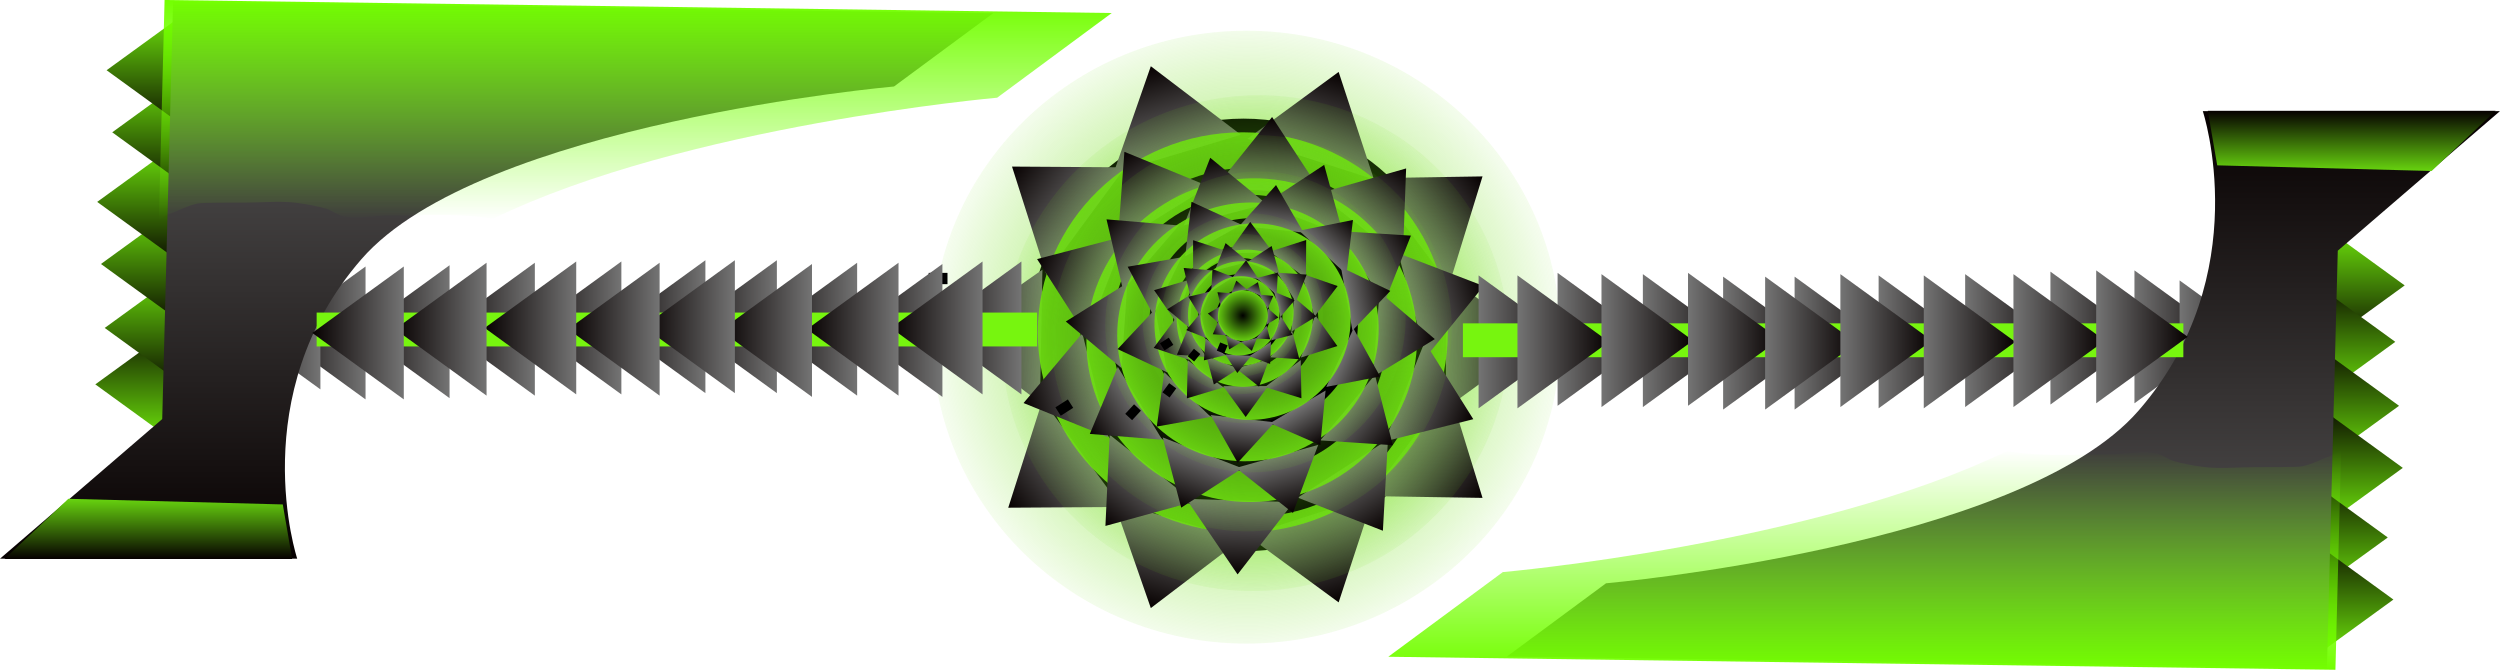 <svg version="1.1" xmlns="http://www.w3.org/2000/svg" xmlns:xlink="http://www.w3.org/1999/xlink" width="664.515" height="178.032" viewBox="0,0,664.515,178.032"><defs><radialGradient cx="247.949" cy="185.529" r="89.111" gradientUnits="userSpaceOnUse" id="color-1"><stop offset="0" stop-color="#6ede12"/><stop offset="1" stop-color="#6ede12" stop-opacity="0"/></radialGradient><linearGradient x1="300.978" y1="186.775" x2="325.311" y2="186.775" gradientUnits="userSpaceOnUse" id="color-2"><stop offset="0" stop-color="#747474"/><stop offset="1" stop-color="#060000"/></linearGradient><linearGradient x1="291.234" y1="157.406" x2="310.695" y2="142.798" gradientUnits="userSpaceOnUse" id="color-3"><stop offset="0" stop-color="#747474"/><stop offset="1" stop-color="#060000"/></linearGradient><linearGradient x1="265.013" y1="138.197" x2="272.449" y2="115.027" gradientUnits="userSpaceOnUse" id="color-4"><stop offset="0" stop-color="#747474"/><stop offset="1" stop-color="#060000"/></linearGradient><linearGradient x1="229.539" y1="136.815" x2="222.525" y2="113.515" gradientUnits="userSpaceOnUse" id="color-5"><stop offset="0" stop-color="#747474"/><stop offset="1" stop-color="#060000"/></linearGradient><linearGradient x1="205.226" y1="154.611" x2="185.629" y2="140.187" gradientUnits="userSpaceOnUse" id="color-6"><stop offset="0" stop-color="#747474"/><stop offset="1" stop-color="#060000"/></linearGradient><linearGradient x1="193.389" y1="185.256" x2="169.06" y2="184.814" gradientUnits="userSpaceOnUse" id="color-7"><stop offset="0" stop-color="#747474"/><stop offset="1" stop-color="#060000"/></linearGradient><linearGradient x1="291.234" y1="213.644" x2="310.695" y2="228.252" gradientUnits="userSpaceOnUse" id="color-8"><stop offset="0" stop-color="#747474"/><stop offset="1" stop-color="#060000"/></linearGradient><linearGradient x1="265.013" y1="232.854" x2="272.449" y2="256.023" gradientUnits="userSpaceOnUse" id="color-9"><stop offset="0" stop-color="#747474"/><stop offset="1" stop-color="#060000"/></linearGradient><linearGradient x1="229.539" y1="234.235" x2="222.525" y2="257.535" gradientUnits="userSpaceOnUse" id="color-10"><stop offset="0" stop-color="#747474"/><stop offset="1" stop-color="#060000"/></linearGradient><linearGradient x1="204.226" y1="216.439" x2="184.629" y2="230.864" gradientUnits="userSpaceOnUse" id="color-11"><stop offset="0" stop-color="#747474"/><stop offset="1" stop-color="#060000"/></linearGradient><radialGradient cx="246.978" cy="184.259" r="58.182" gradientUnits="userSpaceOnUse" id="color-12"><stop offset="0" stop-color="#6ede12" stop-opacity="0"/><stop offset="1" stop-color="#6ede12"/></radialGradient><radialGradient cx="250.374" cy="187.117" r="71.953" gradientUnits="userSpaceOnUse" id="color-13"><stop offset="0" stop-color="#6ede12"/><stop offset="1" stop-color="#6ede12" stop-opacity="0"/></radialGradient><linearGradient x1="291.995" y1="177.01" x2="310.974" y2="171.927" gradientUnits="userSpaceOnUse" id="color-14"><stop offset="0" stop-color="#747474"/><stop offset="1" stop-color="#060000"/></linearGradient><linearGradient x1="278.26" y1="156.14" x2="290.387" y2="140.681" gradientUnits="userSpaceOnUse" id="color-15"><stop offset="0" stop-color="#747474"/><stop offset="1" stop-color="#060000"/></linearGradient><linearGradient x1="253.796" y1="146.635" x2="254.755" y2="127.01" gradientUnits="userSpaceOnUse" id="color-16"><stop offset="0" stop-color="#747474"/><stop offset="1" stop-color="#060000"/></linearGradient><linearGradient x1="225.839" y1="152.968" x2="215.501" y2="136.26" gradientUnits="userSpaceOnUse" id="color-17"><stop offset="0" stop-color="#747474"/><stop offset="1" stop-color="#060000"/></linearGradient><linearGradient x1="210.593" y1="171.927" x2="192.295" y2="164.771" gradientUnits="userSpaceOnUse" id="color-18"><stop offset="0" stop-color="#747474"/><stop offset="1" stop-color="#060000"/></linearGradient><linearGradient x1="207.763" y1="198.302" x2="188.695" y2="203.04" gradientUnits="userSpaceOnUse" id="color-19"><stop offset="0" stop-color="#747474"/><stop offset="1" stop-color="#060000"/></linearGradient><linearGradient x1="290.009" y1="200.003" x2="308.239" y2="207.331" gradientUnits="userSpaceOnUse" id="color-20"><stop offset="0" stop-color="#747474"/><stop offset="1" stop-color="#060000"/></linearGradient><linearGradient x1="273.57" y1="220.463" x2="284.21" y2="236.981" gradientUnits="userSpaceOnUse" id="color-21"><stop offset="0" stop-color="#747474"/><stop offset="1" stop-color="#060000"/></linearGradient><linearGradient x1="246.19" y1="228.951" x2="245.588" y2="248.59" gradientUnits="userSpaceOnUse" id="color-22"><stop offset="0" stop-color="#747474"/><stop offset="1" stop-color="#060000"/></linearGradient><linearGradient x1="222.729" y1="220.36" x2="210.458" y2="235.704" gradientUnits="userSpaceOnUse" id="color-23"><stop offset="0" stop-color="#747474"/><stop offset="1" stop-color="#060000"/></linearGradient><radialGradient cx="249.352" cy="186.329" r="46.98" gradientUnits="userSpaceOnUse" id="color-24"><stop offset="0" stop-color="#6ede12" stop-opacity="0"/><stop offset="1" stop-color="#6ede12"/></radialGradient><radialGradient cx="249.308" cy="184.486" r="57.203" gradientUnits="userSpaceOnUse" id="color-25"><stop offset="0" stop-color="#6ede12"/><stop offset="1" stop-color="#6ede12" stop-opacity="0"/></radialGradient><linearGradient x1="278.472" y1="166.91" x2="291.657" y2="158.535" gradientUnits="userSpaceOnUse" id="color-26"><stop offset="0" stop-color="#747474"/><stop offset="1" stop-color="#060000"/></linearGradient><linearGradient x1="263.084" y1="154.349" x2="268.602" y2="139.736" gradientUnits="userSpaceOnUse" id="color-27"><stop offset="0" stop-color="#747474"/><stop offset="1" stop-color="#060000"/></linearGradient><linearGradient x1="242.264" y1="152.964" x2="238.319" y2="137.85" gradientUnits="userSpaceOnUse" id="color-28"><stop offset="0" stop-color="#747474"/><stop offset="1" stop-color="#060000"/></linearGradient><linearGradient x1="222.566" y1="164.425" x2="210.746" y2="154.213" gradientUnits="userSpaceOnUse" id="color-29"><stop offset="0" stop-color="#747474"/><stop offset="1" stop-color="#060000"/></linearGradient><linearGradient x1="215.516" y1="182.436" x2="199.932" y2="181.364" gradientUnits="userSpaceOnUse" id="color-30"><stop offset="0" stop-color="#747474"/><stop offset="1" stop-color="#060000"/></linearGradient><linearGradient x1="219.649" y1="203.115" x2="206.314" y2="211.249" gradientUnits="userSpaceOnUse" id="color-31"><stop offset="0" stop-color="#747474"/><stop offset="1" stop-color="#060000"/></linearGradient><linearGradient x1="282.439" y1="184.823" x2="298.012" y2="186.041" gradientUnits="userSpaceOnUse" id="color-32"><stop offset="0" stop-color="#747474"/><stop offset="1" stop-color="#060000"/></linearGradient><linearGradient x1="274.842" y1="204.257" x2="286.845" y2="214.252" gradientUnits="userSpaceOnUse" id="color-33"><stop offset="0" stop-color="#747474"/><stop offset="1" stop-color="#060000"/></linearGradient><linearGradient x1="256.095" y1="217.214" x2="260.314" y2="232.254" gradientUnits="userSpaceOnUse" id="color-34"><stop offset="0" stop-color="#747474"/><stop offset="1" stop-color="#060000"/></linearGradient><linearGradient x1="236.253" y1="216.283" x2="230.599" y2="230.844" gradientUnits="userSpaceOnUse" id="color-35"><stop offset="0" stop-color="#747474"/><stop offset="1" stop-color="#060000"/></linearGradient><radialGradient cx="248.345" cy="184.131" r="37.349" gradientUnits="userSpaceOnUse" id="color-36"><stop offset="0" stop-color="#6ede12" stop-opacity="0"/><stop offset="1" stop-color="#6ede12"/></radialGradient><radialGradient cx="250.34" cy="181.478" r="43.177" gradientUnits="userSpaceOnUse" id="color-37"><stop offset="0" stop-color="#6ede12"/><stop offset="1" stop-color="#6ede12" stop-opacity="0"/></radialGradient><linearGradient x1="268.241" y1="163.036" x2="276.253" y2="154.385" gradientUnits="userSpaceOnUse" id="color-38"><stop offset="0" stop-color="#747474"/><stop offset="1" stop-color="#060000"/></linearGradient><linearGradient x1="254.593" y1="156.831" x2="255.807" y2="145.103" gradientUnits="userSpaceOnUse" id="color-39"><stop offset="0" stop-color="#747474"/><stop offset="1" stop-color="#060000"/></linearGradient><linearGradient x1="239.131" y1="159.828" x2="233.342" y2="149.557" gradientUnits="userSpaceOnUse" id="color-40"><stop offset="0" stop-color="#747474"/><stop offset="1" stop-color="#060000"/></linearGradient><linearGradient x1="226.961" y1="171.985" x2="216.368" y2="166.807" gradientUnits="userSpaceOnUse" id="color-41"><stop offset="0" stop-color="#747474"/><stop offset="1" stop-color="#060000"/></linearGradient><linearGradient x1="225.282" y1="186.487" x2="213.702" y2="188.705" gradientUnits="userSpaceOnUse" id="color-42"><stop offset="0" stop-color="#747474"/><stop offset="1" stop-color="#060000"/></linearGradient><linearGradient x1="232.28" y1="200.784" x2="224.113" y2="209.288" gradientUnits="userSpaceOnUse" id="color-43"><stop offset="0" stop-color="#747474"/><stop offset="1" stop-color="#060000"/></linearGradient><linearGradient x1="274.585" y1="175.346" x2="286.186" y2="173.237" gradientUnits="userSpaceOnUse" id="color-44"><stop offset="0" stop-color="#747474"/><stop offset="1" stop-color="#060000"/></linearGradient><linearGradient x1="272.782" y1="190.992" x2="283.467" y2="195.977" gradientUnits="userSpaceOnUse" id="color-45"><stop offset="0" stop-color="#747474"/><stop offset="1" stop-color="#060000"/></linearGradient><linearGradient x1="261.594" y1="204.058" x2="267.568" y2="214.223" gradientUnits="userSpaceOnUse" id="color-46"><stop offset="0" stop-color="#747474"/><stop offset="1" stop-color="#060000"/></linearGradient><linearGradient x1="246.933" y1="207.199" x2="245.609" y2="218.914" gradientUnits="userSpaceOnUse" id="color-47"><stop offset="0" stop-color="#747474"/><stop offset="1" stop-color="#060000"/></linearGradient><radialGradient cx="249.568" cy="181.405" r="28.192" gradientUnits="userSpaceOnUse" id="color-48"><stop offset="0" stop-color="#6ede12" stop-opacity="0"/><stop offset="1" stop-color="#6ede12"/></radialGradient><radialGradient cx="248.046" cy="180.486" r="30.051" gradientUnits="userSpaceOnUse" id="color-49"><stop offset="0" stop-color="#6ede12"/><stop offset="1" stop-color="#6ede12" stop-opacity="0"/></radialGradient><linearGradient x1="258.963" y1="166.315" x2="263.817" y2="159.699" gradientUnits="userSpaceOnUse" id="color-50"><stop offset="0" stop-color="#747474"/><stop offset="1" stop-color="#060000"/></linearGradient><linearGradient x1="249.034" y1="163.106" x2="248.944" y2="154.901" gradientUnits="userSpaceOnUse" id="color-51"><stop offset="0" stop-color="#747474"/><stop offset="1" stop-color="#060000"/></linearGradient><linearGradient x1="238.58" y1="166.404" x2="233.763" y2="159.76" gradientUnits="userSpaceOnUse" id="color-52"><stop offset="0" stop-color="#747474"/><stop offset="1" stop-color="#060000"/></linearGradient><linearGradient x1="231.128" y1="175.774" x2="223.393" y2="173.033" gradientUnits="userSpaceOnUse" id="color-53"><stop offset="0" stop-color="#747474"/><stop offset="1" stop-color="#060000"/></linearGradient><linearGradient x1="231.116" y1="185.935" x2="223.285" y2="188.386" gradientUnits="userSpaceOnUse" id="color-54"><stop offset="0" stop-color="#747474"/><stop offset="1" stop-color="#060000"/></linearGradient><linearGradient x1="237.088" y1="195.266" x2="232.114" y2="201.793" gradientUnits="userSpaceOnUse" id="color-55"><stop offset="0" stop-color="#747474"/><stop offset="1" stop-color="#060000"/></linearGradient><linearGradient x1="264.325" y1="174.325" x2="272.179" y2="171.947" gradientUnits="userSpaceOnUse" id="color-56"><stop offset="0" stop-color="#747474"/><stop offset="1" stop-color="#060000"/></linearGradient><linearGradient x1="264.318" y1="185.286" x2="272.101" y2="187.887" gradientUnits="userSpaceOnUse" id="color-57"><stop offset="0" stop-color="#747474"/><stop offset="1" stop-color="#060000"/></linearGradient><linearGradient x1="257.616" y1="195.207" x2="262.553" y2="201.763" gradientUnits="userSpaceOnUse" id="color-58"><stop offset="0" stop-color="#747474"/><stop offset="1" stop-color="#060000"/></linearGradient><linearGradient x1="247.728" y1="198.54" x2="247.741" y2="206.746" gradientUnits="userSpaceOnUse" id="color-59"><stop offset="0" stop-color="#747474"/><stop offset="1" stop-color="#060000"/></linearGradient><radialGradient cx="247.507" cy="180.496" r="19.621" gradientUnits="userSpaceOnUse" id="color-60"><stop offset="0" stop-color="#6ede12" stop-opacity="0"/><stop offset="1" stop-color="#6ede12"/></radialGradient><radialGradient cx="246.839" cy="179.376" r="23.111" gradientUnits="userSpaceOnUse" id="color-61"><stop offset="0" stop-color="#6ede12"/><stop offset="1" stop-color="#6ede12" stop-opacity="0"/></radialGradient><linearGradient x1="258.622" y1="172.275" x2="263.949" y2="168.891" gradientUnits="userSpaceOnUse" id="color-62"><stop offset="0" stop-color="#747474"/><stop offset="1" stop-color="#060000"/></linearGradient><linearGradient x1="252.405" y1="167.2" x2="254.634" y2="161.296" gradientUnits="userSpaceOnUse" id="color-63"><stop offset="0" stop-color="#747474"/><stop offset="1" stop-color="#060000"/></linearGradient><linearGradient x1="243.993" y1="166.64" x2="242.399" y2="160.534" gradientUnits="userSpaceOnUse" id="color-64"><stop offset="0" stop-color="#747474"/><stop offset="1" stop-color="#060000"/></linearGradient><linearGradient x1="236.035" y1="171.271" x2="231.259" y2="167.145" gradientUnits="userSpaceOnUse" id="color-65"><stop offset="0" stop-color="#747474"/><stop offset="1" stop-color="#060000"/></linearGradient><linearGradient x1="233.187" y1="178.547" x2="226.89" y2="178.114" gradientUnits="userSpaceOnUse" id="color-66"><stop offset="0" stop-color="#747474"/><stop offset="1" stop-color="#060000"/></linearGradient><linearGradient x1="234.856" y1="186.902" x2="229.469" y2="190.189" gradientUnits="userSpaceOnUse" id="color-67"><stop offset="0" stop-color="#747474"/><stop offset="1" stop-color="#060000"/></linearGradient><linearGradient x1="260.225" y1="179.512" x2="266.516" y2="180.004" gradientUnits="userSpaceOnUse" id="color-68"><stop offset="0" stop-color="#747474"/><stop offset="1" stop-color="#060000"/></linearGradient><linearGradient x1="257.155" y1="187.363" x2="262.005" y2="191.402" gradientUnits="userSpaceOnUse" id="color-69"><stop offset="0" stop-color="#747474"/><stop offset="1" stop-color="#060000"/></linearGradient><linearGradient x1="249.581" y1="192.598" x2="251.286" y2="198.675" gradientUnits="userSpaceOnUse" id="color-70"><stop offset="0" stop-color="#747474"/><stop offset="1" stop-color="#060000"/></linearGradient><linearGradient x1="241.565" y1="192.222" x2="239.28" y2="198.105" gradientUnits="userSpaceOnUse" id="color-71"><stop offset="0" stop-color="#747474"/><stop offset="1" stop-color="#060000"/></linearGradient><radialGradient cx="246.45" cy="179.232" r="15.09" gradientUnits="userSpaceOnUse" id="color-72"><stop offset="0" stop-color="#6ede12" stop-opacity="0"/><stop offset="1" stop-color="#6ede12"/></radialGradient><radialGradient cx="246.522" cy="179.87" r="17.406" gradientUnits="userSpaceOnUse" id="color-73"><stop offset="0" stop-color="#6ede12"/><stop offset="1" stop-color="#6ede12" stop-opacity="0"/></radialGradient><linearGradient x1="253.284" y1="172.02" x2="256.3" y2="168.347" gradientUnits="userSpaceOnUse" id="color-74"><stop offset="0" stop-color="#747474"/><stop offset="1" stop-color="#060000"/></linearGradient><linearGradient x1="247.643" y1="169.85" x2="247.85" y2="165.102" gradientUnits="userSpaceOnUse" id="color-75"><stop offset="0" stop-color="#747474"/><stop offset="1" stop-color="#060000"/></linearGradient><linearGradient x1="241.493" y1="171.427" x2="238.917" y2="167.432" gradientUnits="userSpaceOnUse" id="color-76"><stop offset="0" stop-color="#747474"/><stop offset="1" stop-color="#060000"/></linearGradient><linearGradient x1="236.887" y1="176.611" x2="232.5" y2="174.781" gradientUnits="userSpaceOnUse" id="color-77"><stop offset="0" stop-color="#747474"/><stop offset="1" stop-color="#060000"/></linearGradient><linearGradient x1="236.559" y1="182.487" x2="231.952" y2="183.657" gradientUnits="userSpaceOnUse" id="color-78"><stop offset="0" stop-color="#747474"/><stop offset="1" stop-color="#060000"/></linearGradient><linearGradient x1="239.718" y1="188.072" x2="236.635" y2="191.69" gradientUnits="userSpaceOnUse" id="color-79"><stop offset="0" stop-color="#747474"/><stop offset="1" stop-color="#060000"/></linearGradient><linearGradient x1="256.132" y1="176.821" x2="260.749" y2="175.694" gradientUnits="userSpaceOnUse" id="color-80"><stop offset="0" stop-color="#747474"/><stop offset="1" stop-color="#060000"/></linearGradient><linearGradient x1="255.781" y1="183.161" x2="260.2" y2="184.91" gradientUnits="userSpaceOnUse" id="color-81"><stop offset="0" stop-color="#747474"/><stop offset="1" stop-color="#060000"/></linearGradient><linearGradient x1="251.592" y1="188.687" x2="254.24" y2="192.634" gradientUnits="userSpaceOnUse" id="color-82"><stop offset="0" stop-color="#747474"/><stop offset="1" stop-color="#060000"/></linearGradient><linearGradient x1="245.768" y1="190.302" x2="245.516" y2="195.048" gradientUnits="userSpaceOnUse" id="color-83"><stop offset="0" stop-color="#747474"/><stop offset="1" stop-color="#060000"/></linearGradient><radialGradient cx="246.21" cy="179.859" r="11.365" gradientUnits="userSpaceOnUse" id="color-84"><stop offset="0" stop-color="#6ede12" stop-opacity="0"/><stop offset="1" stop-color="#6ede12"/></radialGradient><radialGradient cx="247.175" cy="179.745" r="11.073" gradientUnits="userSpaceOnUse" id="color-85"><stop offset="0" stop-color="#6ede12"/><stop offset="1" stop-color="#6ede12" stop-opacity="0"/></radialGradient><linearGradient x1="249.836" y1="173.715" x2="250.992" y2="170.921" gradientUnits="userSpaceOnUse" id="color-86"><stop offset="0" stop-color="#747474"/><stop offset="1" stop-color="#060000"/></linearGradient><linearGradient x1="246.001" y1="173.439" x2="245.248" y2="170.511" gradientUnits="userSpaceOnUse" id="color-87"><stop offset="0" stop-color="#747474"/><stop offset="1" stop-color="#060000"/></linearGradient><linearGradient x1="242.55" y1="175.538" x2="240.243" y2="173.584" gradientUnits="userSpaceOnUse" id="color-88"><stop offset="0" stop-color="#747474"/><stop offset="1" stop-color="#060000"/></linearGradient><linearGradient x1="240.707" y1="179.546" x2="237.699" y2="179.245" gradientUnits="userSpaceOnUse" id="color-89"><stop offset="0" stop-color="#747474"/><stop offset="1" stop-color="#060000"/></linearGradient><linearGradient x1="241.596" y1="183.183" x2="239.009" y2="184.748" gradientUnits="userSpaceOnUse" id="color-90"><stop offset="0" stop-color="#747474"/><stop offset="1" stop-color="#060000"/></linearGradient><linearGradient x1="244.553" y1="185.997" x2="243.347" y2="188.77" gradientUnits="userSpaceOnUse" id="color-91"><stop offset="0" stop-color="#747474"/><stop offset="1" stop-color="#060000"/></linearGradient><linearGradient x1="252.459" y1="176.11" x2="255.06" y2="174.569" gradientUnits="userSpaceOnUse" id="color-92"><stop offset="0" stop-color="#747474"/><stop offset="1" stop-color="#060000"/></linearGradient><linearGradient x1="253.42" y1="180.033" x2="256.433" y2="180.279" gradientUnits="userSpaceOnUse" id="color-93"><stop offset="0" stop-color="#747474"/><stop offset="1" stop-color="#060000"/></linearGradient><linearGradient x1="251.894" y1="184.172" x2="254.236" y2="186.084" gradientUnits="userSpaceOnUse" id="color-94"><stop offset="0" stop-color="#747474"/><stop offset="1" stop-color="#060000"/></linearGradient><linearGradient x1="248.648" y1="186.234" x2="249.374" y2="189.169" gradientUnits="userSpaceOnUse" id="color-95"><stop offset="0" stop-color="#747474"/><stop offset="1" stop-color="#060000"/></linearGradient><radialGradient cx="246.983" cy="179.796" r="7.23" gradientUnits="userSpaceOnUse" id="color-96"><stop offset="0" stop-color="#6ede12" stop-opacity="0"/><stop offset="1" stop-color="#6ede12"/></radialGradient><linearGradient x1="543.645" y1="154.108" x2="543.645" y2="189.441" gradientUnits="userSpaceOnUse" id="color-97"><stop offset="0" stop-color="#76f70c"/><stop offset="1" stop-color="#060000"/></linearGradient><linearGradient x1="541.145" y1="204.441" x2="541.145" y2="169.108" gradientUnits="userSpaceOnUse" id="color-98"><stop offset="0" stop-color="#76f70c"/><stop offset="1" stop-color="#060000"/></linearGradient><linearGradient x1="542.145" y1="221.441" x2="542.145" y2="186.108" gradientUnits="userSpaceOnUse" id="color-99"><stop offset="0" stop-color="#76f70c"/><stop offset="1" stop-color="#060000"/></linearGradient><linearGradient x1="543.145" y1="237.941" x2="543.145" y2="202.608" gradientUnits="userSpaceOnUse" id="color-100"><stop offset="0" stop-color="#76f70c"/><stop offset="1" stop-color="#060000"/></linearGradient><linearGradient x1="539.145" y1="256.441" x2="539.145" y2="221.108" gradientUnits="userSpaceOnUse" id="color-101"><stop offset="0" stop-color="#76f70c"/><stop offset="1" stop-color="#060000"/></linearGradient><linearGradient x1="540.645" y1="272.941" x2="540.645" y2="237.608" gradientUnits="userSpaceOnUse" id="color-102"><stop offset="0" stop-color="#76f70c"/><stop offset="1" stop-color="#060000"/></linearGradient><linearGradient x1="330.645" y1="186.108" x2="354.978" y2="186.108" gradientUnits="userSpaceOnUse" id="color-103"><stop offset="0" stop-color="#747474"/><stop offset="1" stop-color="#060000"/></linearGradient><linearGradient x1="309.645" y1="186.775" x2="333.978" y2="186.775" gradientUnits="userSpaceOnUse" id="color-104"><stop offset="0" stop-color="#747474"/><stop offset="1" stop-color="#060000"/></linearGradient><linearGradient x1="353.311" y1="186.441" x2="377.645" y2="186.441" gradientUnits="userSpaceOnUse" id="color-105"><stop offset="0" stop-color="#747474"/><stop offset="1" stop-color="#060000"/></linearGradient><linearGradient x1="374.645" y1="187.108" x2="398.978" y2="187.108" gradientUnits="userSpaceOnUse" id="color-106"><stop offset="0" stop-color="#747474"/><stop offset="1" stop-color="#060000"/></linearGradient><linearGradient x1="393.645" y1="187.108" x2="417.978" y2="187.108" gradientUnits="userSpaceOnUse" id="color-107"><stop offset="0" stop-color="#747474"/><stop offset="1" stop-color="#060000"/></linearGradient><linearGradient x1="415.978" y1="186.775" x2="440.311" y2="186.775" gradientUnits="userSpaceOnUse" id="color-108"><stop offset="0" stop-color="#747474"/><stop offset="1" stop-color="#060000"/></linearGradient><linearGradient x1="438.978" y1="186.441" x2="463.311" y2="186.441" gradientUnits="userSpaceOnUse" id="color-109"><stop offset="0" stop-color="#747474"/><stop offset="1" stop-color="#060000"/></linearGradient><linearGradient x1="461.645" y1="185.775" x2="485.978" y2="185.775" gradientUnits="userSpaceOnUse" id="color-110"><stop offset="0" stop-color="#747474"/><stop offset="1" stop-color="#060000"/></linearGradient><linearGradient x1="483.978" y1="185.441" x2="508.311" y2="185.441" gradientUnits="userSpaceOnUse" id="color-111"><stop offset="0" stop-color="#747474"/><stop offset="1" stop-color="#060000"/></linearGradient><linearGradient x1="495.978" y1="188.108" x2="520.311" y2="188.108" gradientUnits="userSpaceOnUse" id="color-112"><stop offset="0" stop-color="#747474"/><stop offset="1" stop-color="#060000"/></linearGradient><linearGradient x1="449.145" y1="273.441" x2="449.145" y2="125.441" gradientUnits="userSpaceOnUse" id="color-113"><stop offset="0" stop-color="#636363"/><stop offset="1" stop-color="#060000"/></linearGradient><linearGradient x1="319.978" y1="186.775" x2="344.311" y2="186.775" gradientUnits="userSpaceOnUse" id="color-114"><stop offset="0" stop-color="#747474"/><stop offset="1" stop-color="#060000"/></linearGradient><linearGradient x1="342.311" y1="186.441" x2="366.645" y2="186.441" gradientUnits="userSpaceOnUse" id="color-115"><stop offset="0" stop-color="#747474"/><stop offset="1" stop-color="#060000"/></linearGradient><linearGradient x1="365.311" y1="186.108" x2="389.645" y2="186.108" gradientUnits="userSpaceOnUse" id="color-116"><stop offset="0" stop-color="#747474"/><stop offset="1" stop-color="#060000"/></linearGradient><linearGradient x1="385.811" y1="187.108" x2="410.145" y2="187.108" gradientUnits="userSpaceOnUse" id="color-117"><stop offset="0" stop-color="#747474"/><stop offset="1" stop-color="#060000"/></linearGradient><linearGradient x1="405.811" y1="186.441" x2="430.145" y2="186.441" gradientUnits="userSpaceOnUse" id="color-118"><stop offset="0" stop-color="#747474"/><stop offset="1" stop-color="#060000"/></linearGradient><linearGradient x1="427.978" y1="186.775" x2="452.311" y2="186.775" gradientUnits="userSpaceOnUse" id="color-119"><stop offset="0" stop-color="#747474"/><stop offset="1" stop-color="#060000"/></linearGradient><linearGradient x1="451.811" y1="186.441" x2="476.145" y2="186.441" gradientUnits="userSpaceOnUse" id="color-120"><stop offset="0" stop-color="#747474"/><stop offset="1" stop-color="#060000"/></linearGradient><linearGradient x1="473.811" y1="185.441" x2="498.145" y2="185.441" gradientUnits="userSpaceOnUse" id="color-121"><stop offset="0" stop-color="#747474"/><stop offset="1" stop-color="#060000"/></linearGradient><linearGradient x1="541.728" y1="141.358" x2="541.728" y2="125.358" gradientUnits="userSpaceOnUse" id="color-122"><stop offset="0" stop-color="#67d30f"/><stop offset="1" stop-color="#060000"/></linearGradient><linearGradient x1="412.282" y1="273.941" x2="412.282" y2="215.468" gradientUnits="userSpaceOnUse" id="color-123"><stop offset="0" stop-color="#73ff00"/><stop offset="1" stop-color="#73ff00" stop-opacity="0"/></linearGradient><linearGradient x1="-45.87" y1="215.743" x2="-45.87" y2="180.409" gradientUnits="userSpaceOnUse" id="color-124"><stop offset="0" stop-color="#76f70c"/><stop offset="1" stop-color="#060000"/></linearGradient><linearGradient x1="-43.37" y1="165.409" x2="-43.37" y2="200.743" gradientUnits="userSpaceOnUse" id="color-125"><stop offset="0" stop-color="#76f70c"/><stop offset="1" stop-color="#060000"/></linearGradient><linearGradient x1="-44.37" y1="148.409" x2="-44.37" y2="183.743" gradientUnits="userSpaceOnUse" id="color-126"><stop offset="0" stop-color="#76f70c"/><stop offset="1" stop-color="#060000"/></linearGradient><linearGradient x1="-45.37" y1="131.909" x2="-45.37" y2="167.243" gradientUnits="userSpaceOnUse" id="color-127"><stop offset="0" stop-color="#76f70c"/><stop offset="1" stop-color="#060000"/></linearGradient><linearGradient x1="-41.37" y1="113.409" x2="-41.37" y2="148.743" gradientUnits="userSpaceOnUse" id="color-128"><stop offset="0" stop-color="#76f70c"/><stop offset="1" stop-color="#060000"/></linearGradient><linearGradient x1="-42.87" y1="96.909" x2="-42.87" y2="132.243" gradientUnits="userSpaceOnUse" id="color-129"><stop offset="0" stop-color="#76f70c"/><stop offset="1" stop-color="#060000"/></linearGradient><linearGradient x1="167.13" y1="183.743" x2="142.796" y2="183.743" gradientUnits="userSpaceOnUse" id="color-130"><stop offset="0" stop-color="#747474"/><stop offset="1" stop-color="#060000"/></linearGradient><linearGradient x1="188.13" y1="183.076" x2="163.796" y2="183.076" gradientUnits="userSpaceOnUse" id="color-131"><stop offset="0" stop-color="#747474"/><stop offset="1" stop-color="#060000"/></linearGradient><linearGradient x1="144.463" y1="183.409" x2="120.13" y2="183.409" gradientUnits="userSpaceOnUse" id="color-132"><stop offset="0" stop-color="#747474"/><stop offset="1" stop-color="#060000"/></linearGradient><linearGradient x1="123.13" y1="182.743" x2="98.796" y2="182.743" gradientUnits="userSpaceOnUse" id="color-133"><stop offset="0" stop-color="#747474"/><stop offset="1" stop-color="#060000"/></linearGradient><linearGradient x1="104.13" y1="182.743" x2="79.796" y2="182.743" gradientUnits="userSpaceOnUse" id="color-134"><stop offset="0" stop-color="#747474"/><stop offset="1" stop-color="#060000"/></linearGradient><linearGradient x1="81.796" y1="183.076" x2="57.463" y2="183.076" gradientUnits="userSpaceOnUse" id="color-135"><stop offset="0" stop-color="#747474"/><stop offset="1" stop-color="#060000"/></linearGradient><linearGradient x1="58.796" y1="183.409" x2="34.463" y2="183.409" gradientUnits="userSpaceOnUse" id="color-136"><stop offset="0" stop-color="#747474"/><stop offset="1" stop-color="#060000"/></linearGradient><linearGradient x1="36.13" y1="184.076" x2="11.796" y2="184.076" gradientUnits="userSpaceOnUse" id="color-137"><stop offset="0" stop-color="#747474"/><stop offset="1" stop-color="#060000"/></linearGradient><linearGradient x1="13.796" y1="184.409" x2="-10.537" y2="184.409" gradientUnits="userSpaceOnUse" id="color-138"><stop offset="0" stop-color="#747474"/><stop offset="1" stop-color="#060000"/></linearGradient><linearGradient x1="1.796" y1="181.743" x2="-22.537" y2="181.743" gradientUnits="userSpaceOnUse" id="color-139"><stop offset="0" stop-color="#747474"/><stop offset="1" stop-color="#060000"/></linearGradient><linearGradient x1="48.63" y1="96.409" x2="48.63" y2="244.409" gradientUnits="userSpaceOnUse" id="color-140"><stop offset="0" stop-color="#636363"/><stop offset="1" stop-color="#060000"/></linearGradient><linearGradient x1="177.796" y1="183.076" x2="153.463" y2="183.076" gradientUnits="userSpaceOnUse" id="color-141"><stop offset="0" stop-color="#747474"/><stop offset="1" stop-color="#060000"/></linearGradient><linearGradient x1="155.463" y1="183.409" x2="131.13" y2="183.409" gradientUnits="userSpaceOnUse" id="color-142"><stop offset="0" stop-color="#747474"/><stop offset="1" stop-color="#060000"/></linearGradient><linearGradient x1="132.463" y1="183.743" x2="108.13" y2="183.743" gradientUnits="userSpaceOnUse" id="color-143"><stop offset="0" stop-color="#747474"/><stop offset="1" stop-color="#060000"/></linearGradient><linearGradient x1="111.963" y1="182.743" x2="87.63" y2="182.743" gradientUnits="userSpaceOnUse" id="color-144"><stop offset="0" stop-color="#747474"/><stop offset="1" stop-color="#060000"/></linearGradient><linearGradient x1="91.963" y1="183.409" x2="67.63" y2="183.409" gradientUnits="userSpaceOnUse" id="color-145"><stop offset="0" stop-color="#747474"/><stop offset="1" stop-color="#060000"/></linearGradient><linearGradient x1="69.796" y1="183.076" x2="45.463" y2="183.076" gradientUnits="userSpaceOnUse" id="color-146"><stop offset="0" stop-color="#747474"/><stop offset="1" stop-color="#060000"/></linearGradient><linearGradient x1="45.963" y1="183.409" x2="21.63" y2="183.409" gradientUnits="userSpaceOnUse" id="color-147"><stop offset="0" stop-color="#747474"/><stop offset="1" stop-color="#060000"/></linearGradient><linearGradient x1="23.963" y1="184.409" x2="-0.37" y2="184.409" gradientUnits="userSpaceOnUse" id="color-148"><stop offset="0" stop-color="#747474"/><stop offset="1" stop-color="#060000"/></linearGradient><linearGradient x1="-43.954" y1="228.493" x2="-43.954" y2="244.493" gradientUnits="userSpaceOnUse" id="color-149"><stop offset="0" stop-color="#67d30f"/><stop offset="1" stop-color="#060000"/></linearGradient><linearGradient x1="85.493" y1="95.909" x2="85.493" y2="154.383" gradientUnits="userSpaceOnUse" id="color-150"><stop offset="0" stop-color="#73ff00"/><stop offset="1" stop-color="#73ff00" stop-opacity="0"/></linearGradient></defs><g transform="translate(83.37,-95.909)"><g data-paper-data="{&quot;isPaintingLayer&quot;:true}" fill-rule="nonzero" stroke-linecap="butt" stroke-linejoin="miter" stroke-miterlimit="10" stroke-dasharray="" stroke-dashoffset="0" style="mix-blend-mode: normal"><path d="M331.42,185.529c0,44.985 -37.371,81.453 -83.471,81.453c-46.1,0 -83.471,-36.468 -83.471,-81.453c0,-44.985 37.371,-81.453 83.471,-81.453c46.1,0 83.471,36.468 83.471,81.453z" data-paper-data="{&quot;index&quot;:null}" fill="url(#color-1)" stroke="none" stroke-width="0"/><path d="M303.892,184.941c0,31.756 -25.389,57.5 -56.707,57.5c-31.318,0 -56.707,-25.744 -56.707,-57.5c0,-31.756 25.389,-57.5 56.707,-57.5c31.318,0 56.707,25.744 56.707,57.5z" data-paper-data="{&quot;index&quot;:null}" fill="#000000" stroke="none" stroke-width="0"/><path d="M167.478,169.441v1h-3v-1z" data-paper-data="{&quot;index&quot;:null}" fill="#9e9e9e" stroke="#000000" stroke-width="2"/><path d="M325.311,186.775l-24.333,17.667v-35.333z" data-paper-data="{&quot;index&quot;:null}" fill="url(#color-2)" stroke="none" stroke-width="0"/><path d="M310.695,142.798l-8.855,28.737l-21.211,-28.258z" data-paper-data="{&quot;index&quot;:null}" fill="url(#color-3)" stroke="none" stroke-width="0"/><path d="M272.449,115.027l9.386,28.568l-33.643,-10.797z" data-paper-data="{&quot;index&quot;:null}" fill="url(#color-4)" stroke="none" stroke-width="0"/><path d="M222.525,113.515l23.931,18.208l-33.834,10.184z" data-paper-data="{&quot;index&quot;:null}" fill="url(#color-5)" stroke="none" stroke-width="0"/><path d="M185.629,140.187l30.07,0.196l-20.945,28.456z" data-paper-data="{&quot;index&quot;:null}" fill="url(#color-6)" stroke="none" stroke-width="0"/><path d="M169.06,184.814l24.65,-17.222l-0.642,35.328z" data-paper-data="{&quot;index&quot;:null}" fill="url(#color-7)" stroke="none" stroke-width="0"/><path d="M280.629,227.773l21.211,-28.258l8.855,28.737z" data-paper-data="{&quot;index&quot;:null}" fill="url(#color-8)" stroke="none" stroke-width="0"/><path d="M248.192,238.252l33.643,-10.797l-9.386,28.568z" data-paper-data="{&quot;index&quot;:null}" fill="url(#color-9)" stroke="none" stroke-width="0"/><path d="M212.622,229.143l33.834,10.184l-23.931,18.208z" data-paper-data="{&quot;index&quot;:null}" fill="url(#color-10)" stroke="none" stroke-width="0"/><path d="M193.753,202.211l20.945,28.456l-30.07,0.196z" data-paper-data="{&quot;index&quot;:null}" fill="url(#color-11)" stroke="none" stroke-width="0"/><path d="M301.478,184.259c0,29.372 -24.4,53.182 -54.5,53.182c-30.1,0 -54.5,-23.811 -54.5,-53.182c0,-29.372 24.4,-53.182 54.5,-53.182c30.1,0 54.5,23.811 54.5,53.182z" data-paper-data="{&quot;index&quot;:null}" fill="url(#color-12)" stroke="none" stroke-width="0"/><g data-paper-data="{&quot;index&quot;:null}"><path d="M267.39,250.647c-35.956,9.63 -72.722,-11.006 -82.12,-46.092c-9.398,-35.087 12.132,-71.337 48.088,-80.967c35.956,-9.63 72.722,11.006 82.12,46.092c9.398,35.087 -12.132,71.337 -48.088,80.967z" fill="url(#color-13)" stroke="none" stroke-width="0"/><path d="M293.885,174.972c6.634,24.769 -7.79,50.151 -32.217,56.694c-24.427,6.543 -49.607,-8.233 -56.241,-33.001c-6.634,-24.769 7.79,-50.151 32.217,-56.694c24.427,-6.543 49.607,8.233 56.241,33.001z" fill="#000000" stroke="none" stroke-width="0"/><path d="M184.25,191.38l0.209,0.78l-2.34,0.627l-0.209,-0.78z" fill="#9e9e9e" stroke="#000000" stroke-width="2"/><path d="M310.974,171.927l-15.288,18.863l-7.381,-27.559z" data-paper-data="{&quot;index&quot;:null}" fill="url(#color-14)" stroke="none" stroke-width="0"/><path d="M290.387,140.681l-0.903,24.264l-22.447,-17.609z" data-paper-data="{&quot;index&quot;:null}" fill="url(#color-15)" stroke="none" stroke-width="0"/><path d="M254.755,127.01l13.289,20.321l-28.496,-1.393z" data-paper-data="{&quot;index&quot;:null}" fill="url(#color-16)" stroke="none" stroke-width="0"/><path d="M215.501,136.26l22.469,9.203l-24.261,15.012z" data-paper-data="{&quot;index&quot;:null}" fill="url(#color-17)" stroke="none" stroke-width="0"/><path d="M192.295,164.771l23.494,-6.129l-10.391,26.57z" data-paper-data="{&quot;index&quot;:null}" fill="url(#color-18)" stroke="none" stroke-width="0"/><path d="M188.695,203.04l15.628,-18.582l6.88,27.688z" data-paper-data="{&quot;index&quot;:null}" fill="url(#color-19)" stroke="none" stroke-width="0"/><path d="M284.688,213.238l10.641,-26.471l12.91,20.564z" data-paper-data="{&quot;index&quot;:null}" fill="url(#color-20)" stroke="none" stroke-width="0"/><path d="M261.578,228.188l23.985,-15.45l-1.353,24.243z" data-paper-data="{&quot;index&quot;:null}" fill="url(#color-21)" stroke="none" stroke-width="0"/><path d="M231.932,228.514l28.517,0.875l-14.861,19.201z" data-paper-data="{&quot;index&quot;:null}" fill="url(#color-22)" stroke="none" stroke-width="0"/><path d="M211.589,211.45l22.281,17.819l-23.412,6.435z" data-paper-data="{&quot;index&quot;:null}" fill="url(#color-23)" stroke="none" stroke-width="0"/><path d="M291.86,174.944c6.136,22.909 -7.921,46.578 -31.398,52.866c-23.476,6.288 -47.482,-7.186 -53.618,-30.095c-6.136,-22.909 7.921,-46.578 31.398,-52.866c23.476,-6.288 47.482,7.186 53.618,30.095z" fill="url(#color-24)" stroke="none" stroke-width="0"/></g><g data-paper-data="{&quot;index&quot;:null}"><path d="M277.341,228.623c-24.98,15.866 -57.782,8.967 -73.264,-15.409c-15.482,-24.376 -7.783,-56.999 17.197,-72.865c24.98,-15.866 57.782,-8.967 73.264,15.409c15.482,24.376 7.783,56.999 -17.197,72.865z" fill="url(#color-25)" stroke="none" stroke-width="0"/><path d="M279.42,164.913c10.93,17.208 6.032,39.896 -10.938,50.675c-16.971,10.779 -39.588,5.567 -50.518,-11.641c-10.93,-17.208 -6.032,-39.896 10.938,-50.675c16.971,-10.779 39.588,-5.567 50.518,11.641z" fill="#000000" stroke="none" stroke-width="0"/><path d="M200.166,203.464l0.344,0.542l-1.626,1.033l-0.344,-0.542z" fill="#9e9e9e" stroke="#000000" stroke-width="2"/><path d="M291.657,158.535l-7.105,17.948l-12.161,-19.146z" data-paper-data="{&quot;index&quot;:null}" fill="url(#color-26)" stroke="none" stroke-width="0"/><path d="M268.602,139.736l5.092,18.619l-21.219,-8.012z" data-paper-data="{&quot;index&quot;:null}" fill="url(#color-27)" stroke="none" stroke-width="0"/><path d="M238.319,137.85l14.918,12.25l-21.946,5.728z" data-paper-data="{&quot;index&quot;:null}" fill="url(#color-28)" stroke="none" stroke-width="0"/><path d="M210.746,154.213l19.234,1.63l-14.828,17.163z" data-paper-data="{&quot;index&quot;:null}" fill="url(#color-29)" stroke="none" stroke-width="0"/><path d="M199.932,181.364l16.361,-10.243l-1.556,22.628z" data-paper-data="{&quot;index&quot;:null}" fill="url(#color-30)" stroke="none" stroke-width="0"/><path d="M206.314,211.249l7.43,-17.816l11.811,19.364z" data-paper-data="{&quot;index&quot;:null}" fill="url(#color-31)" stroke="none" stroke-width="0"/><path d="M281.555,196.129l1.768,-22.613l14.689,12.524z" data-paper-data="{&quot;index&quot;:null}" fill="url(#color-32)" stroke="none" stroke-width="0"/><path d="M267.585,212.971l14.514,-17.43l4.746,18.711z" data-paper-data="{&quot;index&quot;:null}" fill="url(#color-33)" stroke="none" stroke-width="0"/><path d="M245.175,220.277l21.839,-6.126l-6.701,18.103z" data-paper-data="{&quot;index&quot;:null}" fill="url(#color-34)" stroke="none" stroke-width="0"/><path d="M225.682,212.178l21.143,8.211l-16.227,10.455z" data-paper-data="{&quot;index&quot;:null}" fill="url(#color-35)" stroke="none" stroke-width="0"/><path d="M266.648,212.95c-16.31,10.359 -37.727,5.855 -47.836,-10.061c-10.109,-15.916 -5.082,-37.216 11.229,-47.575c16.31,-10.359 37.727,-5.855 47.836,10.061c10.109,15.916 5.082,37.216 -11.229,47.575z" fill="url(#color-36)" stroke="none" stroke-width="0"/></g><g data-paper-data="{&quot;index&quot;:null}"><path d="M279.297,208.295c-15.177,16.389 -40.446,17.668 -56.438,2.858c-15.992,-14.81 -16.653,-40.102 -1.476,-56.491c15.177,-16.389 40.446,-17.668 56.438,-2.858c15.992,14.81 16.653,40.102 1.476,56.491z" fill="url(#color-37)" stroke="none" stroke-width="0"/><path d="M268.549,161.397c11.29,10.455 12.083,27.957 1.772,39.09c-10.311,11.134 -27.822,11.684 -39.111,1.229c-11.29,-10.455 -12.083,-27.957 -1.772,-39.09c10.311,-11.134 27.822,-11.684 39.111,-1.229z" fill="#000000" stroke="none" stroke-width="0"/><path d="M218.127,204.789l0.355,0.329l-0.988,1.067l-0.355,-0.329z" fill="#9e9e9e" stroke="#000000" stroke-width="2"/><path d="M276.253,154.385l-1.731,14.467l-12.561,-11.633z" data-paper-data="{&quot;index&quot;:null}" fill="url(#color-38)" stroke="none" stroke-width="0"/><path d="M255.807,145.103l7.301,12.609l-17.029,-1.763z" data-paper-data="{&quot;index&quot;:null}" fill="url(#color-39)" stroke="none" stroke-width="0"/><path d="M233.342,149.557l13.246,6.069l-14.915,8.406z" data-paper-data="{&quot;index&quot;:null}" fill="url(#color-40)" stroke="none" stroke-width="0"/><path d="M216.368,166.807l14.352,-2.513l-7.518,15.381z" data-paper-data="{&quot;index&quot;:null}" fill="url(#color-41)" stroke="none" stroke-width="0"/><path d="M213.702,188.705l9.97,-10.625l3.221,16.815z" data-paper-data="{&quot;index&quot;:null}" fill="url(#color-42)" stroke="none" stroke-width="0"/><path d="M224.113,209.288l1.993,-14.433l12.348,11.859z" data-paper-data="{&quot;index&quot;:null}" fill="url(#color-43)" stroke="none" stroke-width="0"/><path d="M276.117,183.768l-3.062,-16.844l13.131,6.313z" data-paper-data="{&quot;index&quot;:null}" fill="url(#color-44)" stroke="none" stroke-width="0"/><path d="M269.163,198.75l7.238,-15.515l7.066,12.742z" data-paper-data="{&quot;index&quot;:null}" fill="url(#color-45)" stroke="none" stroke-width="0"/><path d="M254.214,208.396l14.76,-8.675l-1.406,14.502z" data-paper-data="{&quot;index&quot;:null}" fill="url(#color-46)" stroke="none" stroke-width="0"/><path d="M238.427,206.237l17.012,1.923l-9.83,10.754z" data-paper-data="{&quot;index&quot;:null}" fill="url(#color-47)" stroke="none" stroke-width="0"/><path d="M268.475,198.914c-9.91,10.701 -26.408,11.536 -36.85,1.866c-10.442,-9.67 -10.873,-26.184 -0.964,-36.884c9.91,-10.701 26.408,-11.536 36.85,-1.866c10.442,9.67 10.873,26.184 0.964,36.884z" fill="url(#color-48)" stroke="none" stroke-width="0"/></g><g data-paper-data="{&quot;index&quot;:null}"><path d="M264.697,157.79c12.232,8.974 14.692,26.41 5.496,38.945c-9.196,12.535 -26.567,15.421 -38.799,6.447c-12.232,-8.974 -14.692,-26.41 -5.496,-38.945c9.196,-12.535 26.567,-15.421 38.799,-6.447z" fill="url(#color-49)" stroke="none" stroke-width="0"/><path d="M259.046,165.157c8.635,6.335 10.57,18.374 4.322,26.889c-6.248,8.516 -18.312,10.283 -26.947,3.948c-8.635,-6.335 -10.57,-18.374 -4.322,-26.889c6.248,-8.516 18.312,-10.283 26.947,-3.948z" fill="#000000" stroke="none" stroke-width="0"/><path d="M227.619,199.157l0.272,0.199l-0.598,0.816l-0.272,-0.199z" fill="#9e9e9e" stroke="#000000" stroke-width="2"/><path d="M263.817,159.699l-0.051,10.141l-9.607,-7.049z" data-paper-data="{&quot;index&quot;:null}" fill="url(#color-50)" stroke="none" stroke-width="0"/><path d="M248.944,154.901l6.047,8.14l-11.915,0.13z" data-paper-data="{&quot;index&quot;:null}" fill="url(#color-51)" stroke="none" stroke-width="0"/><path d="M233.763,159.76l9.64,3.147l-9.647,6.994z" data-paper-data="{&quot;index&quot;:null}" fill="url(#color-52)" stroke="none" stroke-width="0"/><path d="M223.393,173.033l9.725,-2.875l-3.98,11.231z" data-paper-data="{&quot;index&quot;:null}" fill="url(#color-53)" stroke="none" stroke-width="0"/><path d="M223.285,188.386l6.052,-8.137l3.559,11.372z" data-paper-data="{&quot;index&quot;:null}" fill="url(#color-54)" stroke="none" stroke-width="0"/><path d="M232.114,201.793l0.235,-10.138l9.478,7.222z" data-paper-data="{&quot;index&quot;:null}" fill="url(#color-55)" stroke="none" stroke-width="0"/><path d="M266.051,180.027l-3.452,-11.405l9.58,3.325z" data-paper-data="{&quot;index&quot;:null}" fill="url(#color-56)" stroke="none" stroke-width="0"/><path d="M262.43,190.937l3.776,-11.302l5.895,8.251z" data-paper-data="{&quot;index&quot;:null}" fill="url(#color-57)" stroke="none" stroke-width="0"/><path d="M252.857,198.791l9.519,-7.168l0.177,10.139z" data-paper-data="{&quot;index&quot;:null}" fill="url(#color-58)" stroke="none" stroke-width="0"/><path d="M241.77,198.55l11.916,-0.018l-5.945,8.215z" data-paper-data="{&quot;index&quot;:null}" fill="url(#color-59)" stroke="none" stroke-width="0"/><path d="M261.967,191.105c-6.004,8.184 -17.346,10.069 -25.332,4.21c-7.986,-5.859 -9.593,-17.244 -3.588,-25.428c6.004,-8.184 17.346,-10.069 25.332,-4.21c7.986,5.859 9.593,17.244 3.588,25.428z" fill="url(#color-60)" stroke="none" stroke-width="0"/></g><g data-paper-data="{&quot;index&quot;:null}"><path d="M265.113,167.769c6.255,9.848 3.144,23.029 -6.948,29.439c-10.092,6.41 -23.345,3.623 -29.6,-6.226c-6.255,-9.848 -3.144,-23.029 6.948,-29.439c10.092,-6.41 23.345,-3.623 29.6,6.226z" fill="url(#color-61)" stroke="none" stroke-width="0"/><path d="M254.585,191.941c-6.856,4.355 -15.994,2.249 -20.41,-4.703c-4.416,-6.952 -2.437,-16.119 4.419,-20.473c6.856,-4.355 15.994,-2.249 20.41,4.703c4.416,6.952 2.437,16.119 -4.419,20.473z" fill="#000000" stroke="none" stroke-width="0"/><path d="M226.985,187.043l0.139,0.219l-0.657,0.417l-0.139,-0.219z" fill="#9e9e9e" stroke="#000000" stroke-width="2"/><path d="M263.949,168.891l-2.871,7.251l-4.913,-7.735z" data-paper-data="{&quot;index&quot;:null}" fill="url(#color-62)" stroke="none" stroke-width="0"/><path d="M254.634,161.296l2.057,7.523l-8.573,-3.237z" data-paper-data="{&quot;index&quot;:null}" fill="url(#color-63)" stroke="none" stroke-width="0"/><path d="M242.399,160.534l6.027,4.949l-8.867,2.314z" data-paper-data="{&quot;index&quot;:null}" fill="url(#color-64)" stroke="none" stroke-width="0"/><path d="M231.259,167.145l7.771,0.659l-5.991,6.934z" data-paper-data="{&quot;index&quot;:null}" fill="url(#color-65)" stroke="none" stroke-width="0"/><path d="M226.89,178.114l6.61,-4.138l-0.629,9.142z" data-paper-data="{&quot;index&quot;:null}" fill="url(#color-66)" stroke="none" stroke-width="0"/><path d="M229.469,190.189l3.002,-7.198l4.772,7.823z" data-paper-data="{&quot;index&quot;:null}" fill="url(#color-67)" stroke="none" stroke-width="0"/><path d="M259.868,184.08l0.714,-9.136l5.934,5.06z" data-paper-data="{&quot;index&quot;:null}" fill="url(#color-68)" stroke="none" stroke-width="0"/><path d="M254.223,190.884l5.864,-7.042l1.918,7.559z" data-paper-data="{&quot;index&quot;:null}" fill="url(#color-69)" stroke="none" stroke-width="0"/><path d="M245.169,193.836l8.823,-2.475l-2.707,7.314z" data-paper-data="{&quot;index&quot;:null}" fill="url(#color-70)" stroke="none" stroke-width="0"/><path d="M237.294,190.564l8.542,3.317l-6.556,4.224z" data-paper-data="{&quot;index&quot;:null}" fill="url(#color-71)" stroke="none" stroke-width="0"/><path d="M258.381,171.654c4.084,6.43 2.053,15.036 -4.537,19.221c-6.59,4.185 -15.242,2.365 -19.327,-4.065c-4.084,-6.43 -2.053,-15.036 4.537,-19.221c6.59,-4.185 15.242,-2.365 19.327,4.065z" fill="url(#color-72)" stroke="none" stroke-width="0"/></g><g data-paper-data="{&quot;index&quot;:null}"><path d="M256.869,167.27c6.791,5.576 7.663,15.738 1.948,22.697c-5.715,6.959 -15.852,8.08 -22.643,2.503c-6.791,-5.576 -7.663,-15.738 -1.948,-22.697c5.715,-6.959 15.852,-8.08 22.643,-2.503z" fill="url(#color-73)" stroke="none" stroke-width="0"/><path d="M253.368,171.353c4.794,3.937 5.533,10.96 1.65,15.688c-3.882,4.728 -10.916,5.369 -15.709,1.432c-4.794,-3.937 -5.533,-10.96 -1.65,-15.688c3.882,-4.728 10.916,-5.369 15.709,-1.432z" fill="#000000" stroke="none" stroke-width="0"/><path d="M234.118,190.023l0.151,0.124l-0.372,0.453l-0.151,-0.124z" fill="#9e9e9e" stroke="#000000" stroke-width="2"/><path d="M256.3,168.347l-0.35,5.863l-5.334,-4.38z" data-paper-data="{&quot;index&quot;:null}" fill="url(#color-74)" stroke="none" stroke-width="0"/><path d="M247.85,165.102l3.24,4.899l-6.895,-0.301z" data-paper-data="{&quot;index&quot;:null}" fill="url(#color-75)" stroke="none" stroke-width="0"/><path d="M238.917,167.432l5.476,2.125l-5.8,3.74z" data-paper-data="{&quot;index&quot;:null}" fill="url(#color-76)" stroke="none" stroke-width="0"/><path d="M232.5,174.781l5.715,-1.355l-2.657,6.37z" data-paper-data="{&quot;index&quot;:null}" fill="url(#color-77)" stroke="none" stroke-width="0"/><path d="M231.952,183.657l3.757,-4.515l1.699,6.689z" data-paper-data="{&quot;index&quot;:null}" fill="url(#color-78)" stroke="none" stroke-width="0"/><path d="M236.635,191.69l0.456,-5.856l5.253,4.476z" data-paper-data="{&quot;index&quot;:null}" fill="url(#color-79)" stroke="none" stroke-width="0"/><path d="M256.95,180.174l-1.636,-6.705l5.436,2.226z" data-paper-data="{&quot;index&quot;:null}" fill="url(#color-80)" stroke="none" stroke-width="0"/><path d="M254.511,186.369l2.541,-6.417l3.149,4.958z" data-paper-data="{&quot;index&quot;:null}" fill="url(#color-81)" stroke="none" stroke-width="0"/><path d="M248.727,190.609l5.731,-3.845l-0.218,5.87z" data-paper-data="{&quot;index&quot;:null}" fill="url(#color-82)" stroke="none" stroke-width="0"/><path d="M242.322,190.119l6.892,0.366l-3.698,4.563z" data-paper-data="{&quot;index&quot;:null}" fill="url(#color-83)" stroke="none" stroke-width="0"/><path d="M252.966,171.632c4.434,3.641 5.003,10.276 1.272,14.819c-3.731,4.544 -10.35,5.275 -14.784,1.634c-4.434,-3.641 -5.003,-10.276 -1.272,-14.819c3.731,-4.544 10.35,-5.275 14.784,-1.634z" fill="url(#color-84)" stroke="none" stroke-width="0"/></g><g data-paper-data="{&quot;index&quot;:null}"><path d="M256.528,183.613c-2.189,5.294 -8.151,7.853 -13.317,5.717c-5.166,-2.136 -7.579,-8.159 -5.39,-13.453c2.189,-5.294 8.151,-7.853 13.317,-5.717c5.166,2.136 7.579,8.159 5.39,13.453z" fill="url(#color-85)" stroke="none" stroke-width="0"/><path d="M253.674,182.535c-1.487,3.596 -5.649,5.289 -9.295,3.781c-3.647,-1.508 -5.397,-5.646 -3.91,-9.242c1.487,-3.596 5.649,-5.289 9.295,-3.781c3.647,1.508 5.397,5.646 3.91,9.242z" fill="#000000" stroke="none" stroke-width="0"/><path d="M241.507,188.222l0.115,0.047l-0.142,0.344l-0.115,-0.047z" fill="#9e9e9e" stroke="#000000" stroke-width="2"/><path d="M250.992,170.921l0.873,3.633l-4.057,-1.678z" data-paper-data="{&quot;index&quot;:null}" fill="url(#color-86)" stroke="none" stroke-width="0"/><path d="M245.248,170.511l2.879,2.381l-4.252,1.094z" data-paper-data="{&quot;index&quot;:null}" fill="url(#color-87)" stroke="none" stroke-width="0"/><path d="M240.243,173.584l3.726,0.279l-2.837,3.351z" data-paper-data="{&quot;index&quot;:null}" fill="url(#color-88)" stroke="none" stroke-width="0"/><path d="M237.699,179.245l3.227,-1.883l-0.437,4.369z" data-paper-data="{&quot;index&quot;:null}" fill="url(#color-89)" stroke="none" stroke-width="0"/><path d="M239.009,184.748l1.45,-3.444l2.273,3.756z" data-paper-data="{&quot;index&quot;:null}" fill="url(#color-90)" stroke="none" stroke-width="0"/><path d="M243.347,188.77l-0.807,-3.648l4.026,1.751z" data-paper-data="{&quot;index&quot;:null}" fill="url(#color-91)" stroke="none" stroke-width="0"/><path d="M253.578,177.998l-2.238,-3.777l3.72,0.348z" data-paper-data="{&quot;index&quot;:null}" fill="url(#color-92)" stroke="none" stroke-width="0"/><path d="M253.241,182.221l0.358,-4.376l2.835,2.434z" data-paper-data="{&quot;index&quot;:null}" fill="url(#color-93)" stroke="none" stroke-width="0"/><path d="M250.506,185.873l2.776,-3.402l0.955,3.613z" data-paper-data="{&quot;index&quot;:null}" fill="url(#color-94)" stroke="none" stroke-width="0"/><path d="M246.517,186.761l4.262,-1.054l-1.405,3.462z" data-paper-data="{&quot;index&quot;:null}" fill="url(#color-95)" stroke="none" stroke-width="0"/><path d="M253.09,182.322c-1.429,3.456 -5.322,5.128 -8.695,3.733c-3.373,-1.395 -4.948,-5.327 -3.519,-8.784c1.429,-3.456 5.322,-5.128 8.695,-3.733c3.373,1.395 4.948,5.327 3.519,8.784z" fill="url(#color-96)" stroke="none" stroke-width="0"/></g><path d="M531.478,189.441v-35.333l24.333,17.667z" data-paper-data="{&quot;index&quot;:null}" fill="url(#color-97)" stroke="none" stroke-width="0"/><path d="M553.311,186.775l-24.333,17.667v-35.333z" data-paper-data="{&quot;index&quot;:null}" fill="url(#color-98)" stroke="none" stroke-width="0"/><path d="M554.311,203.775l-24.333,17.667v-35.333z" data-paper-data="{&quot;index&quot;:null}" fill="url(#color-99)" stroke="none" stroke-width="0"/><path d="M555.311,220.275l-24.333,17.667v-35.333z" data-paper-data="{&quot;index&quot;:null}" fill="url(#color-100)" stroke="none" stroke-width="0"/><path d="M551.311,238.775l-24.333,17.667v-35.333z" data-paper-data="{&quot;index&quot;:null}" fill="url(#color-101)" stroke="none" stroke-width="0"/><path d="M552.811,255.275l-24.333,17.667v-35.333z" data-paper-data="{&quot;index&quot;:null}" fill="url(#color-102)" stroke="none" stroke-width="0"/><path d="M354.978,186.108l-24.333,17.667v-35.333z" data-paper-data="{&quot;index&quot;:null}" fill="url(#color-103)" stroke="none" stroke-width="0"/><path d="M333.978,186.775l-24.333,17.667v-35.333z" data-paper-data="{&quot;index&quot;:null}" fill="url(#color-104)" stroke="none" stroke-width="0"/><path d="M377.645,186.441l-24.333,17.667v-35.333z" data-paper-data="{&quot;index&quot;:null}" fill="url(#color-105)" stroke="none" stroke-width="0"/><path d="M398.978,187.108l-24.333,17.667v-35.333z" data-paper-data="{&quot;index&quot;:null}" fill="url(#color-106)" stroke="none" stroke-width="0"/><path d="M417.978,187.108l-24.333,17.667v-35.333z" data-paper-data="{&quot;index&quot;:null}" fill="url(#color-107)" stroke="none" stroke-width="0"/><path d="M440.311,186.775l-24.333,17.667v-35.333z" data-paper-data="{&quot;index&quot;:null}" fill="url(#color-108)" stroke="none" stroke-width="0"/><path d="M463.311,186.441l-24.333,17.667v-35.333z" data-paper-data="{&quot;index&quot;:null}" fill="url(#color-109)" stroke="none" stroke-width="0"/><path d="M485.978,185.775l-24.333,17.667v-35.333z" data-paper-data="{&quot;index&quot;:null}" fill="url(#color-110)" stroke="none" stroke-width="0"/><path d="M508.311,185.441l-24.333,17.667v-35.333z" data-paper-data="{&quot;index&quot;:null}" fill="url(#color-111)" stroke="none" stroke-width="0"/><path d="M520.311,188.108l-24.333,17.667v-35.333z" data-paper-data="{&quot;index&quot;:null}" fill="url(#color-112)" stroke="none" stroke-width="0"/><path d="M581.145,125.441l-43.119,37.108l-2.881,110.892l-218,-3l26.368,-19.487c0,0 110.112,-9.759 141.552,-45.891c31.44,-36.132 17.08,-79.622 17.08,-79.622z" data-paper-data="{&quot;index&quot;:null}" fill="url(#color-113)" stroke="none" stroke-width="0"/><path d="M496.978,181.858v9h-191.5v-9z" data-paper-data="{&quot;index&quot;:null}" fill="#77f50f" stroke="none" stroke-width="0"/><path d="M344.311,186.775l-24.333,17.667v-35.333z" data-paper-data="{&quot;index&quot;:null}" fill="url(#color-114)" stroke="none" stroke-width="0"/><path d="M366.645,186.441l-24.333,17.667v-35.333z" data-paper-data="{&quot;index&quot;:null}" fill="url(#color-115)" stroke="none" stroke-width="0"/><path d="M389.645,186.108l-24.333,17.667v-35.333z" data-paper-data="{&quot;index&quot;:null}" fill="url(#color-116)" stroke="none" stroke-width="0"/><path d="M410.145,187.108l-24.333,17.667v-35.333z" data-paper-data="{&quot;index&quot;:null}" fill="url(#color-117)" stroke="none" stroke-width="0"/><path d="M430.145,186.441l-24.333,17.667v-35.333z" data-paper-data="{&quot;index&quot;:null}" fill="url(#color-118)" stroke="none" stroke-width="0"/><path d="M452.311,186.775l-24.333,17.667v-35.333z" data-paper-data="{&quot;index&quot;:null}" fill="url(#color-119)" stroke="none" stroke-width="0"/><path d="M476.145,186.441l-24.333,17.667v-35.333z" data-paper-data="{&quot;index&quot;:null}" fill="url(#color-120)" stroke="none" stroke-width="0"/><path d="M498.145,185.441l-24.333,17.667v-35.333z" data-paper-data="{&quot;index&quot;:null}" fill="url(#color-121)" stroke="none" stroke-width="0"/><path d="M579.978,125.358l-17,16l-57,-1.5l-2.5,-14.5z" data-paper-data="{&quot;index&quot;:null}" fill="url(#color-122)" stroke="none" stroke-width="0"/><path d="M316.095,247.972c0,0 82.944,-7.351 133.982,-32.161c9.233,1.56 18.738,0.822 28.121,0.822c3.863,0 7.795,-0.944 11.586,-0.207c1.654,0.322 3.013,1.559 4.632,2.024c2.57,0.738 5.216,1.22 7.867,1.566c4.403,0.574 9.299,0.056 13.737,0.056c2.472,0 11.236,0.04 12.483,-0.207c2.728,-0.54 5.213,-1.937 7.82,-2.905c0,0 1.178,-0.471 2.594,-1.492l-1.519,58.474l-251.755,-3.465l30.45,-22.505z" data-paper-data="{&quot;index&quot;:null}" fill="url(#color-123)" stroke="none" stroke-width="0"/><path d="M-33.704,180.409v35.333l-24.333,-17.667z" data-paper-data="{&quot;index&quot;:null}" fill="url(#color-124)" stroke="none" stroke-width="0"/><path d="M-55.537,183.076l24.333,-17.667v35.333z" data-paper-data="{&quot;index&quot;:null}" fill="url(#color-125)" stroke="none" stroke-width="0"/><path d="M-56.537,166.076l24.333,-17.667v35.333z" data-paper-data="{&quot;index&quot;:null}" fill="url(#color-126)" stroke="none" stroke-width="0"/><path d="M-57.537,149.576l24.333,-17.667v35.333z" data-paper-data="{&quot;index&quot;:null}" fill="url(#color-127)" stroke="none" stroke-width="0"/><path d="M-53.537,131.076l24.333,-17.667v35.333z" data-paper-data="{&quot;index&quot;:null}" fill="url(#color-128)" stroke="none" stroke-width="0"/><path d="M-55.037,114.576l24.333,-17.667v35.333z" data-paper-data="{&quot;index&quot;:null}" fill="url(#color-129)" stroke="none" stroke-width="0"/><path d="M142.796,183.743l24.333,-17.667v35.333z" data-paper-data="{&quot;index&quot;:null}" fill="url(#color-130)" stroke="none" stroke-width="0"/><path d="M163.796,183.076l24.333,-17.667v35.333z" data-paper-data="{&quot;index&quot;:null}" fill="url(#color-131)" stroke="none" stroke-width="0"/><path d="M120.13,183.409l24.333,-17.667v35.333z" data-paper-data="{&quot;index&quot;:null}" fill="url(#color-132)" stroke="none" stroke-width="0"/><path d="M98.796,182.743l24.333,-17.667v35.333z" data-paper-data="{&quot;index&quot;:null}" fill="url(#color-133)" stroke="none" stroke-width="0"/><path d="M79.796,182.743l24.333,-17.667v35.333z" data-paper-data="{&quot;index&quot;:null}" fill="url(#color-134)" stroke="none" stroke-width="0"/><path d="M57.463,183.076l24.333,-17.667v35.333z" data-paper-data="{&quot;index&quot;:null}" fill="url(#color-135)" stroke="none" stroke-width="0"/><path d="M34.463,183.409l24.333,-17.667v35.333z" data-paper-data="{&quot;index&quot;:null}" fill="url(#color-136)" stroke="none" stroke-width="0"/><path d="M11.796,184.076l24.333,-17.667v35.333z" data-paper-data="{&quot;index&quot;:null}" fill="url(#color-137)" stroke="none" stroke-width="0"/><path d="M-10.537,184.409l24.333,-17.667v35.333z" data-paper-data="{&quot;index&quot;:null}" fill="url(#color-138)" stroke="none" stroke-width="0"/><path d="M-22.537,181.743l24.333,-17.667v35.333z" data-paper-data="{&quot;index&quot;:null}" fill="url(#color-139)" stroke="none" stroke-width="0"/><path d="M-83.37,244.409l43.119,-37.108l2.881,-110.892l218,3l-26.368,19.487c0,0 -110.112,9.759 -141.552,45.891c-31.44,36.132 -17.08,79.622 -17.08,79.622z" data-paper-data="{&quot;index&quot;:null}" fill="url(#color-140)" stroke="none" stroke-width="0"/><path d="M0.796,187.993v-9h191.5v9z" data-paper-data="{&quot;index&quot;:null}" fill="#77f50f" stroke="none" stroke-width="0"/><path d="M153.463,183.076l24.333,-17.667v35.333z" data-paper-data="{&quot;index&quot;:null}" fill="url(#color-141)" stroke="none" stroke-width="0"/><path d="M131.13,183.409l24.333,-17.667v35.333z" data-paper-data="{&quot;index&quot;:null}" fill="url(#color-142)" stroke="none" stroke-width="0"/><path d="M108.13,183.743l24.333,-17.667v35.333z" data-paper-data="{&quot;index&quot;:null}" fill="url(#color-143)" stroke="none" stroke-width="0"/><path d="M87.63,182.743l24.333,-17.667v35.333z" data-paper-data="{&quot;index&quot;:null}" fill="url(#color-144)" stroke="none" stroke-width="0"/><path d="M67.63,183.409l24.333,-17.667v35.333z" data-paper-data="{&quot;index&quot;:null}" fill="url(#color-145)" stroke="none" stroke-width="0"/><path d="M45.463,183.076l24.333,-17.667v35.333z" data-paper-data="{&quot;index&quot;:null}" fill="url(#color-146)" stroke="none" stroke-width="0"/><path d="M21.63,183.409l24.333,-17.667v35.333z" data-paper-data="{&quot;index&quot;:null}" fill="url(#color-147)" stroke="none" stroke-width="0"/><path d="M-0.37,184.409l24.333,-17.667v35.333z" data-paper-data="{&quot;index&quot;:null}" fill="url(#color-148)" stroke="none" stroke-width="0"/><path d="M-82.204,244.493l17,-16l57,1.5l2.5,14.5z" data-paper-data="{&quot;index&quot;:null}" fill="url(#color-149)" stroke="none" stroke-width="0"/><path d="M181.679,121.879c0,0 -82.944,7.351 -133.982,32.161c-9.233,-1.56 -18.738,-0.822 -28.121,-0.822c-3.863,0 -7.795,0.944 -11.586,0.207c-1.654,-0.322 -3.013,-1.559 -4.632,-2.024c-2.57,-0.738 -5.216,-1.22 -7.867,-1.566c-4.403,-0.574 -9.299,-0.056 -13.737,-0.056c-2.472,0 -11.236,-0.04 -12.483,0.207c-2.728,0.54 -5.213,1.937 -7.82,2.905c0,0 -1.178,0.471 -2.594,1.492l1.519,-58.474l251.755,3.465l-30.45,22.505z" data-paper-data="{&quot;index&quot;:null}" fill="url(#color-150)" stroke="none" stroke-width="0"/></g></g></svg><!--rotationCenter:323.3702574403382:84.09064271014806-->
